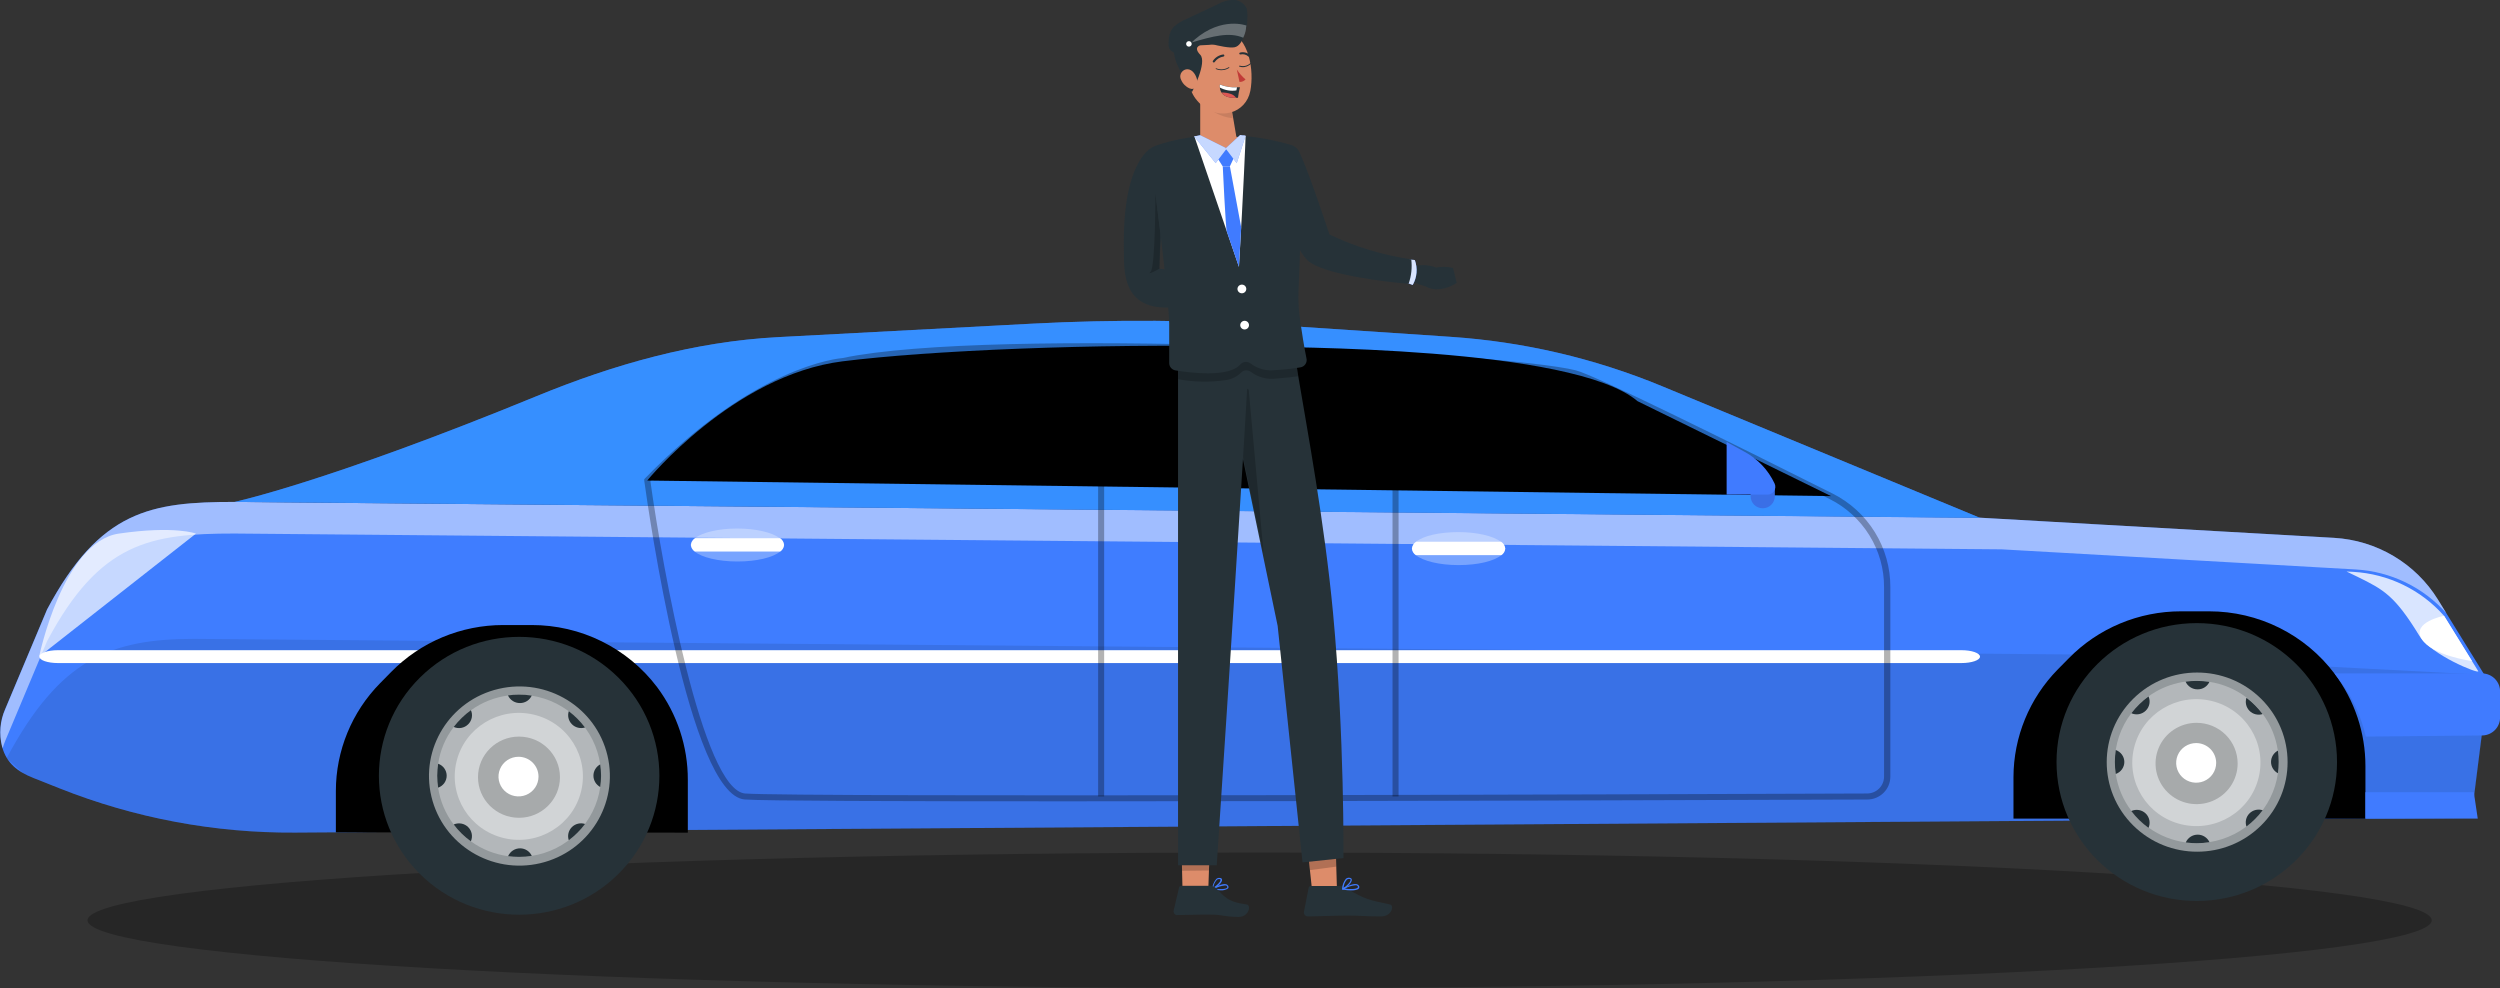 <svg width="210" height="83" viewBox="0 0 210 83" fill="none" xmlns="http://www.w3.org/2000/svg">
<rect x="0" y="0" width="210" height="83" fill="#333333" stroke="none"/>
<g id="Frame" clip-path="url(#clip0_594_33860)">
<g id="Shadow">
<path id="&#60;Path&#62;" opacity="0.25" d="M105.81 83C160.186 83 204.267 80.451 204.267 77.306C204.267 74.161 160.186 71.612 105.81 71.612C51.434 71.612 7.353 74.161 7.353 77.306C7.353 80.451 51.434 83 105.81 83Z" fill="black"/>
</g>
<g id="Limousine">
<path id="Vector" d="M207.588 68.705L24.781 69.937C18.016 69.981 11.307 68.722 5.027 66.23L2.823 65.355C1.457 64.811 0.554 64.122 0.168 62.704C-0.098 61.66 -0.007 60.558 0.427 59.57L3.951 51.19C8.399 42.866 12.654 42.161 19.692 42.161L166.314 43.484L196.051 45.179C197.819 45.28 199.536 45.803 201.055 46.705C202.575 47.606 203.851 48.859 204.775 50.355L209.035 57.246L207.588 68.705Z" fill="#407BFF"/>
<path id="Vector_2" opacity="0.1" d="M209.061 57.251L207.608 68.71L24.801 69.937C18.034 69.983 11.323 68.724 5.042 66.23L2.844 65.36C2.518 65.235 2.202 65.085 1.899 64.912C1.405 64.641 0.983 64.257 0.67 63.79C0.64 63.751 0.613 63.708 0.589 63.665C0.435 63.409 0.313 63.136 0.229 62.85C0.289 62.638 0.362 62.43 0.447 62.226L3.966 53.846C8.414 45.522 12.675 44.817 19.708 44.817L168.157 46.145L197.889 47.835C199.342 47.919 200.764 48.289 202.072 48.923C203.38 49.557 204.547 50.442 205.506 51.527L208.695 56.688L209.061 57.251Z" fill="#3690FF"/>
<path id="Vector_3" opacity="0.1" d="M209.061 57.251L207.608 68.71L24.801 69.937C18.034 69.983 11.323 68.724 5.042 66.23L2.844 65.36C2.518 65.235 2.202 65.085 1.899 64.912L0.67 63.79L0.569 63.7V63.665C5.007 55.37 9.267 53.665 16.311 53.665L176.379 54.993L208.654 56.683H208.7L209.061 57.251Z" fill="black"/>
<path id="Vector_4" opacity="0.5" d="M205.506 51.527C204.547 50.442 203.38 49.557 202.072 48.923C200.764 48.289 199.343 47.919 197.889 47.835L168.152 46.145L19.703 44.817C12.649 44.817 8.389 45.522 3.961 53.846L0.442 62.226C0.357 62.43 0.284 62.638 0.224 62.85C0.224 62.805 0.193 62.754 0.178 62.709C-0.086 61.664 0.006 60.562 0.442 59.575L3.961 51.19C8.409 42.866 12.67 42.161 19.703 42.161L166.324 43.489L196.061 45.179C197.829 45.281 199.545 45.805 201.064 46.706C202.584 47.608 203.86 48.86 204.785 50.355L205.506 51.527Z" fill="white"/>
<path id="Vector_5" d="M19.698 42.161C19.698 42.161 27.431 40.517 45.087 33.273C51.567 30.608 58.341 28.691 65.349 28.319L86.727 27.187C93.618 26.824 100.524 26.871 107.41 27.328L121.851 28.294C127.953 28.701 133.945 30.099 139.589 32.433L166.319 43.499L19.698 42.161Z" fill="#407BFF"/>
<path id="Vector_6" opacity="0.5" d="M19.698 42.161C19.698 42.161 27.431 40.517 45.087 33.273C51.567 30.608 58.341 28.691 65.349 28.319L86.727 27.187C93.618 26.824 100.524 26.871 107.41 27.328L121.851 28.294C127.953 28.701 133.945 30.099 139.589 32.433L166.319 43.499L19.698 42.161Z" fill="#2CA5FF"/>
<path id="Vector_7" d="M164.76 54.616H4.865C4.001 54.616 3.306 54.857 3.306 55.159C3.306 55.456 4.001 55.697 4.865 55.697H164.76C165.624 55.697 166.319 55.456 166.319 55.159C166.319 54.857 165.624 54.616 164.76 54.616Z" fill="white"/>
<path id="Vector_8" d="M28.213 69.917V66.441C28.215 63.059 29.549 59.811 31.93 57.387L32.86 56.442C34.082 55.195 35.545 54.204 37.161 53.528C38.778 52.851 40.514 52.503 42.269 52.503H44.651C46.697 52.499 48.717 52.968 50.548 53.874C52.379 54.78 53.971 56.096 55.198 57.719C56.882 59.975 57.786 62.71 57.777 65.516V69.942L28.213 69.917Z" fill="black"/>
<path id="Vector_9" d="M51.939 73.417C56.539 68.86 56.539 61.471 51.939 56.914C47.338 52.357 39.879 52.357 35.278 56.914C30.677 61.471 30.677 68.86 35.278 73.417C39.879 77.975 47.338 77.975 51.939 73.417Z" fill="#263238"/>
<path id="Vector_10" opacity="0.5" d="M45.377 72.511C49.461 71.556 51.989 67.503 51.026 63.459C50.062 59.414 45.971 56.909 41.887 57.864C37.804 58.818 35.275 62.871 36.239 66.916C37.202 70.96 41.294 73.466 45.377 72.511Z" fill="white"/>
<path id="Vector_11" opacity="0.3" d="M50.49 65.164C50.49 65.48 50.466 65.796 50.419 66.109C50.215 67.557 49.545 68.901 48.51 69.942C47.475 70.984 46.129 71.668 44.671 71.894C44.319 71.953 43.962 71.981 43.605 71.979C43.296 71.979 42.987 71.959 42.681 71.919C41.549 71.767 40.474 71.339 39.552 70.671C39.001 70.276 38.515 69.8 38.11 69.258C37.42 68.354 36.971 67.291 36.805 66.17C36.752 65.837 36.725 65.501 36.724 65.164C36.726 64.827 36.753 64.49 36.805 64.158C36.97 63.037 37.419 61.976 38.11 61.074C38.52 60.536 39.007 60.062 39.557 59.666C40.478 58.997 41.554 58.57 42.685 58.423C42.99 58.381 43.297 58.359 43.605 58.358C43.96 58.357 44.315 58.384 44.666 58.438C46.124 58.663 47.471 59.346 48.507 60.386C49.543 61.427 50.213 62.771 50.419 64.218C50.465 64.531 50.489 64.847 50.49 65.164Z" fill="white"/>
<path id="Vector_12" opacity="0.4" d="M48.82 66.439C49.503 63.573 47.711 60.702 44.818 60.025C41.924 59.349 39.025 61.124 38.342 63.99C37.659 66.856 39.451 69.727 42.345 70.404C45.238 71.08 48.137 69.305 48.82 66.439Z" fill="white"/>
<path id="Vector_13" opacity="0.2" d="M43.594 68.695C45.496 68.695 47.037 67.168 47.037 65.284C47.037 63.401 45.496 61.874 43.594 61.874C41.693 61.874 40.152 63.401 40.152 65.284C40.152 67.168 41.693 68.695 43.594 68.695Z" fill="black"/>
<path id="Vector_14" d="M45.235 65.239C45.234 65.568 45.134 65.89 44.949 66.163C44.764 66.436 44.501 66.648 44.194 66.774C43.886 66.899 43.549 66.931 43.223 66.866C42.897 66.802 42.598 66.643 42.364 66.409C42.129 66.177 41.969 65.88 41.905 65.557C41.84 65.234 41.874 64.9 42.002 64.596C42.129 64.292 42.344 64.032 42.621 63.849C42.897 63.667 43.222 63.569 43.554 63.569C43.775 63.569 43.994 63.612 44.198 63.696C44.403 63.78 44.588 63.903 44.744 64.058C44.9 64.214 45.024 64.398 45.108 64.6C45.192 64.803 45.235 65.02 45.235 65.239Z" fill="white"/>
<path id="Vector_15" d="M44.666 58.428C44.581 58.616 44.444 58.775 44.27 58.887C44.096 58.998 43.893 59.057 43.686 59.057C43.471 59.061 43.261 59.001 43.08 58.887C42.9 58.772 42.757 58.608 42.67 58.413C42.975 58.371 43.282 58.349 43.589 58.348C43.95 58.346 44.31 58.373 44.666 58.428Z" fill="#263238"/>
<path id="Vector_16" d="M44.671 71.894C44.319 71.953 43.962 71.981 43.605 71.979C43.295 71.979 42.987 71.959 42.68 71.919C42.765 71.722 42.906 71.554 43.087 71.437C43.268 71.319 43.48 71.258 43.696 71.26C43.903 71.262 44.104 71.323 44.277 71.436C44.45 71.548 44.587 71.707 44.671 71.894Z" fill="#263238"/>
<path id="Vector_17" d="M39.324 60.843C39.169 60.998 38.969 61.102 38.752 61.142C38.535 61.181 38.311 61.154 38.11 61.064C38.52 60.526 39.007 60.052 39.557 59.656C39.645 59.854 39.67 60.073 39.628 60.285C39.586 60.498 39.48 60.692 39.324 60.843Z" fill="#263238"/>
<path id="Vector_18" d="M49.145 69.213C48.758 69.731 48.298 70.192 47.779 70.581C47.714 70.392 47.704 70.189 47.749 69.994C47.795 69.799 47.894 69.621 48.036 69.479C48.177 69.337 48.356 69.237 48.552 69.19C48.748 69.143 48.953 69.151 49.145 69.213Z" fill="#263238"/>
<path id="Vector_19" d="M37.521 65.159C37.521 65.379 37.452 65.594 37.324 65.774C37.196 65.954 37.014 66.09 36.805 66.165C36.752 65.832 36.725 65.496 36.724 65.159C36.726 64.822 36.753 64.486 36.805 64.153C37.014 64.227 37.196 64.364 37.324 64.544C37.452 64.724 37.521 64.938 37.521 65.159Z" fill="#263238"/>
<path id="Vector_20" d="M50.49 65.164C50.49 65.48 50.466 65.796 50.419 66.109C50.246 66.016 50.102 65.879 50.002 65.712C49.901 65.544 49.848 65.353 49.848 65.159C49.848 64.964 49.901 64.773 50.002 64.605C50.102 64.438 50.246 64.301 50.419 64.208C50.466 64.524 50.49 64.844 50.49 65.164Z" fill="#263238"/>
<path id="Vector_21" d="M39.552 70.671C39.001 70.276 38.515 69.8 38.11 69.258C38.31 69.169 38.533 69.141 38.75 69.18C38.966 69.218 39.165 69.321 39.322 69.474C39.478 69.627 39.583 69.823 39.625 70.037C39.666 70.251 39.641 70.472 39.552 70.671Z" fill="#263238"/>
<path id="Vector_22" d="M49.14 61.109C48.949 61.168 48.745 61.173 48.551 61.125C48.357 61.077 48.18 60.977 48.039 60.835C47.899 60.694 47.8 60.517 47.754 60.325C47.708 60.132 47.717 59.93 47.779 59.741C48.295 60.131 48.754 60.592 49.14 61.109Z" fill="#263238"/>
<path id="Vector_23" d="M169.132 68.76V65.289C169.137 61.908 170.47 58.66 172.85 56.235L173.784 55.29C175.006 54.043 176.469 53.052 178.085 52.376C179.702 51.699 181.439 51.351 183.193 51.351H185.57C187.615 51.351 189.631 51.824 191.458 52.732C193.286 53.641 194.874 54.959 196.097 56.583C197.786 58.828 198.698 61.554 198.696 64.354V68.775L169.132 68.76Z" fill="black"/>
<path id="Vector_24" d="M184.529 75.681C191.035 75.681 196.31 70.457 196.31 64.012C196.31 57.567 191.035 52.342 184.529 52.342C178.022 52.342 172.748 57.567 172.748 64.012C172.748 70.457 178.022 75.681 184.529 75.681Z" fill="#263238"/>
<path id="Vector_25" opacity="0.5" d="M189.933 69.339C192.899 66.401 192.899 61.636 189.933 58.698C186.966 55.759 182.156 55.759 179.189 58.697C176.223 61.636 176.223 66.401 179.189 69.339C182.156 72.278 186.966 72.278 189.933 69.339Z" fill="white"/>
<path id="Vector_26" opacity="0.3" d="M191.41 64.007C191.411 64.323 191.389 64.639 191.344 64.952C191.139 66.4 190.469 67.744 189.434 68.785C188.399 69.827 187.053 70.511 185.595 70.737C185.243 70.796 184.886 70.824 184.529 70.822C184.22 70.823 183.911 70.802 183.605 70.762C182.473 70.612 181.398 70.183 180.477 69.515C179.924 69.12 179.436 68.643 179.029 68.101C178.339 67.197 177.89 66.135 177.724 65.013C177.673 64.68 177.648 64.344 177.648 64.007C177.647 62.527 178.134 61.087 179.034 59.907C179.579 59.185 180.264 58.578 181.049 58.122C181.833 57.666 182.703 57.37 183.605 57.252C183.909 57.211 184.216 57.191 184.524 57.191C184.879 57.19 185.234 57.217 185.585 57.272C186.717 57.447 187.786 57.898 188.698 58.584C189.212 58.976 189.668 59.436 190.054 59.953C190.736 60.863 191.177 61.928 191.338 63.051C191.385 63.367 191.409 63.687 191.41 64.007Z" fill="white"/>
<path id="Vector_27" opacity="0.4" d="M189.734 65.285C190.417 62.419 188.625 59.547 185.732 58.871C182.838 58.195 179.939 59.97 179.256 62.836C178.574 65.701 180.365 68.573 183.259 69.249C186.152 69.926 189.051 68.151 189.734 65.285Z" fill="white"/>
<path id="Vector_28" opacity="0.2" d="M187.962 64.132C187.962 64.808 187.759 65.469 187.38 66.031C187.001 66.592 186.462 67.03 185.832 67.288C185.202 67.547 184.508 67.614 183.839 67.482C183.17 67.35 182.556 67.024 182.074 66.546C181.592 66.068 181.264 65.459 181.131 64.796C180.999 64.133 181.068 63.446 181.33 62.822C181.591 62.198 182.034 61.665 182.602 61.29C183.169 60.916 183.837 60.716 184.519 60.717C185.432 60.718 186.308 61.079 186.953 61.719C187.599 62.36 187.962 63.227 187.962 64.132Z" fill="black"/>
<path id="Vector_29" d="M186.159 64.082C186.159 64.412 186.06 64.733 185.876 65.007C185.691 65.281 185.428 65.494 185.121 65.62C184.814 65.746 184.476 65.779 184.15 65.715C183.824 65.651 183.525 65.492 183.29 65.26C183.054 65.027 182.894 64.73 182.83 64.407C182.765 64.084 182.798 63.749 182.925 63.445C183.052 63.141 183.268 62.881 183.544 62.698C183.821 62.515 184.146 62.417 184.478 62.417C184.923 62.419 185.35 62.594 185.665 62.906C185.98 63.218 186.158 63.641 186.159 64.082Z" fill="white"/>
<path id="Vector_30" d="M185.59 57.277C185.505 57.465 185.367 57.624 185.192 57.736C185.017 57.848 184.813 57.907 184.605 57.905C184.39 57.909 184.179 57.849 183.998 57.734C183.817 57.618 183.675 57.452 183.589 57.257C183.894 57.216 184.201 57.196 184.509 57.196C184.871 57.194 185.232 57.221 185.59 57.277Z" fill="#263238"/>
<path id="Vector_31" d="M185.595 70.742C185.243 70.801 184.886 70.829 184.529 70.827C184.22 70.828 183.911 70.808 183.605 70.767C183.687 70.574 183.824 70.41 183.999 70.293C184.175 70.176 184.38 70.113 184.592 70.11C184.803 70.107 185.01 70.166 185.188 70.278C185.367 70.39 185.508 70.551 185.595 70.742Z" fill="#263238"/>
<path id="Vector_32" d="M180.248 59.691C180.092 59.845 179.893 59.949 179.676 59.989C179.459 60.028 179.236 60.002 179.034 59.912C179.443 59.374 179.929 58.898 180.477 58.499C180.564 58.697 180.589 58.917 180.548 59.13C180.507 59.343 180.403 59.538 180.248 59.691Z" fill="#263238"/>
<path id="Vector_33" d="M190.064 68.061C189.678 68.578 189.22 69.039 188.703 69.429C188.637 69.24 188.626 69.037 188.67 68.842C188.714 68.647 188.813 68.469 188.955 68.326C189.096 68.184 189.275 68.084 189.471 68.037C189.667 67.99 189.872 67.998 190.064 68.061Z" fill="#263238"/>
<path id="Vector_34" d="M178.445 64.007C178.444 64.227 178.374 64.442 178.245 64.622C178.116 64.802 177.934 64.939 177.724 65.013C177.673 64.68 177.648 64.344 177.648 64.007C177.648 63.67 177.674 63.334 177.724 63.001C177.934 63.075 178.116 63.211 178.245 63.391C178.374 63.571 178.444 63.786 178.445 64.007Z" fill="#263238"/>
<path id="Vector_35" d="M191.41 64.007C191.411 64.323 191.389 64.639 191.344 64.952C191.169 64.861 191.024 64.724 190.922 64.556C190.82 64.389 190.767 64.197 190.767 64.002C190.767 63.806 190.82 63.614 190.922 63.447C191.024 63.28 191.169 63.143 191.344 63.051C191.389 63.368 191.411 63.687 191.41 64.007Z" fill="#263238"/>
<path id="Vector_36" d="M180.477 69.54C179.924 69.145 179.436 68.668 179.029 68.126C179.23 68.034 179.455 68.006 179.673 68.045C179.891 68.083 180.092 68.187 180.248 68.343C180.403 68.497 180.507 68.693 180.548 68.906C180.588 69.12 180.564 69.34 180.477 69.54Z" fill="#263238"/>
<path id="Vector_37" d="M190.059 59.983C189.868 60.042 189.664 60.048 189.47 60C189.275 59.952 189.098 59.851 188.958 59.71C188.818 59.568 188.72 59.391 188.675 59.198C188.63 59.005 188.64 58.803 188.703 58.615C189.217 59.006 189.673 59.467 190.059 59.983Z" fill="#263238"/>
<path id="Vector_38" d="M196.096 56.567H208.522C208.724 56.572 208.923 56.617 209.107 56.699C209.291 56.781 209.457 56.899 209.595 57.045C209.733 57.191 209.84 57.362 209.911 57.55C209.981 57.737 210.013 57.937 210.005 58.137V60.209C210.013 60.408 209.982 60.606 209.912 60.792C209.843 60.979 209.737 61.15 209.601 61.296C209.464 61.442 209.3 61.559 209.118 61.642C208.935 61.725 208.738 61.771 208.538 61.779L198.727 61.874C198.347 60.193 197.619 58.609 196.589 57.221L196.096 56.567Z" fill="#407BFF"/>
<path id="Vector_39" d="M198.696 66.547H207.801L208.131 68.765H198.696V66.547Z" fill="#407BFF"/>
<path id="Vector_40" d="M54.365 40.366C54.365 40.366 61.606 31.503 70.777 30.351C78.028 29.441 91.972 28.842 104.479 29.104C107.983 29.174 132.175 29.104 137.557 33.701L153.807 41.673L54.365 40.366Z" fill="black"/>
<g id="Group" opacity="0.3">
<path id="Vector_41" d="M89.505 67.311C75.251 67.311 64.079 67.276 62.551 67.156C57.914 66.788 54.487 43.077 54.116 40.376V40.255L54.202 40.164C63.343 30.733 70.452 30.105 70.777 30.074C83.309 27.439 126.34 29.571 132.378 31.111C133.942 31.503 144.961 36.955 153.934 41.457C155.401 42.192 156.632 43.316 157.489 44.705C158.346 46.094 158.796 47.691 158.789 49.319V65.244C158.787 65.751 158.584 66.237 158.222 66.596C157.861 66.955 157.371 67.158 156.859 67.16C147.358 67.196 113.914 67.311 89.505 67.311ZM54.634 40.426C55.65 47.745 59.032 66.376 62.591 66.653C66.715 66.974 141.808 66.713 156.839 66.653C157.216 66.651 157.578 66.502 157.844 66.237C158.111 65.972 158.26 65.613 158.26 65.239V49.319C158.267 47.787 157.844 46.283 157.036 44.977C156.229 43.67 155.071 42.611 153.69 41.92C140.995 35.557 133.378 31.895 132.21 31.599C126.193 30.09 83.32 27.937 70.802 30.593C70.726 30.582 63.597 31.231 54.634 40.426Z" fill="black"/>
</g>
<g id="Group_2" opacity="0.3">
<path id="Vector_42" d="M92.749 29.773H92.242V66.904H92.749V29.773Z" fill="black"/>
<path id="Vector_43" d="M117.479 29.773H116.971V66.904H117.479V29.773Z" fill="black"/>
</g>
<path id="Vector_44" opacity="0.3" d="M126.442 46.08C126.433 46.191 126.399 46.298 126.342 46.394C126.284 46.49 126.206 46.572 126.112 46.633C125.508 47.136 124.131 47.468 122.522 47.468C120.912 47.468 119.536 47.126 118.932 46.633C118.837 46.572 118.759 46.49 118.702 46.394C118.644 46.298 118.61 46.191 118.601 46.08C118.612 45.964 118.649 45.852 118.71 45.753C118.771 45.654 118.853 45.569 118.952 45.506C119.571 45.003 120.937 44.697 122.506 44.697C124.076 44.697 125.457 45.029 126.061 45.506C126.166 45.565 126.255 45.648 126.322 45.747C126.388 45.847 126.429 45.961 126.442 46.08Z" fill="white"/>
<path id="Vector_45" d="M126.442 46.08C126.433 46.191 126.399 46.298 126.342 46.394C126.284 46.49 126.206 46.572 126.112 46.633H118.932C118.837 46.572 118.759 46.49 118.702 46.394C118.644 46.298 118.61 46.191 118.601 46.08C118.612 45.964 118.649 45.852 118.71 45.753C118.771 45.654 118.853 45.569 118.952 45.506H126.091C126.191 45.569 126.274 45.653 126.335 45.752C126.396 45.852 126.432 45.964 126.442 46.08Z" fill="white"/>
<path id="Vector_46" opacity="0.3" d="M65.862 45.778C65.853 45.889 65.819 45.997 65.761 46.093C65.704 46.188 65.625 46.27 65.531 46.331C64.927 46.834 63.546 47.166 61.941 47.166C60.337 47.166 58.955 46.824 58.351 46.331C58.257 46.27 58.177 46.189 58.119 46.093C58.061 45.997 58.026 45.889 58.016 45.778C58.026 45.662 58.064 45.549 58.126 45.45C58.187 45.35 58.272 45.266 58.371 45.205C58.991 44.727 60.357 44.395 61.926 44.395C63.495 44.395 64.876 44.727 65.481 45.205C65.585 45.264 65.674 45.346 65.741 45.446C65.807 45.546 65.848 45.659 65.862 45.778Z" fill="white"/>
<path id="Vector_47" d="M65.862 45.778C65.853 45.889 65.819 45.997 65.761 46.093C65.704 46.188 65.626 46.27 65.531 46.331H58.371C58.277 46.27 58.197 46.189 58.139 46.093C58.081 45.997 58.046 45.889 58.036 45.778C58.047 45.662 58.084 45.549 58.146 45.45C58.208 45.35 58.292 45.266 58.392 45.205H65.526C65.623 45.269 65.703 45.353 65.761 45.453C65.819 45.552 65.853 45.663 65.862 45.778Z" fill="white"/>
<path id="Vector_48" d="M147.053 41.246V41.689C147.053 41.955 147.16 42.211 147.351 42.4C147.541 42.589 147.8 42.695 148.069 42.695C148.338 42.695 148.597 42.589 148.787 42.4C148.978 42.211 149.085 41.955 149.085 41.689V40.813L147.053 41.246Z" fill="#407BFF"/>
<path id="Vector_49" opacity="0.1" d="M147.053 41.246V41.689C147.053 41.955 147.16 42.211 147.351 42.4C147.541 42.589 147.8 42.695 148.069 42.695C148.338 42.695 148.597 42.589 148.787 42.4C148.978 42.211 149.085 41.955 149.085 41.689V40.813L147.053 41.246Z" fill="black"/>
<path id="Vector_50" d="M148.455 41.548H145.037V37.126L146.525 37.941C147.64 38.538 148.53 39.474 149.064 40.612C149.113 40.713 149.134 40.824 149.127 40.936C149.12 41.047 149.084 41.155 149.023 41.248C148.962 41.342 148.878 41.419 148.778 41.471C148.679 41.524 148.568 41.55 148.455 41.548Z" fill="#407BFF"/>
<path id="Vector_51" opacity="0.7" d="M16.463 44.822L16.346 44.913L3.402 55.068L3.286 55.159C3.286 55.159 5.276 45.506 9.983 44.822C14.691 44.138 16.463 44.822 16.463 44.822Z" fill="white"/>
<path id="Vector_52" opacity="0.8" d="M203.216 53.388C201.185 50.074 200.271 49.545 198.036 48.454L197.107 48.006L197.681 48.036C199.134 48.121 200.556 48.49 201.864 49.124C203.172 49.758 204.339 50.643 205.298 51.728L208.177 56.386C208.233 56.633 204.196 55.013 203.216 53.388Z" fill="white"/>
<path id="Vector_53" d="M205.298 51.728C205.298 51.728 202.561 52.257 203.414 53.665C204.267 55.074 207.649 55.531 207.649 55.531L205.298 51.728Z" fill="white"/>
</g>
<g id="Character">
<path id="Vector_54" d="M109.811 71.024L110.233 74.942H112.31L112.178 70.445L109.811 71.024Z" fill="#DD8C6A"/>
<path id="Vector_55" opacity="0.2" d="M112.203 71.23L109.867 71.511L110.035 73.091L112.249 72.794L112.203 71.23Z" fill="black"/>
<path id="Vector_56" d="M112.579 74.424H110.116C110.072 74.423 110.029 74.438 109.994 74.465C109.96 74.493 109.937 74.532 109.928 74.575L109.532 76.582C109.523 76.63 109.525 76.68 109.538 76.728C109.551 76.776 109.574 76.82 109.606 76.858C109.638 76.896 109.678 76.927 109.723 76.948C109.768 76.968 109.817 76.979 109.867 76.979C110.756 76.979 112.036 76.909 113.153 76.909C114.458 76.909 114.463 76.979 115.996 76.979C116.921 76.979 117.144 76.054 116.753 75.973C114.976 75.596 114.661 75.551 113.102 74.62C112.948 74.51 112.768 74.442 112.579 74.424Z" fill="#263238"/>
<path id="Vector_57" d="M113.493 74.796C113.782 74.796 114.057 74.756 114.148 74.625C114.172 74.592 114.184 74.552 114.184 74.512C114.184 74.471 114.172 74.432 114.148 74.399C114.129 74.367 114.103 74.339 114.072 74.317C114.042 74.296 114.007 74.281 113.97 74.273C113.594 74.172 112.823 74.615 112.787 74.635C112.783 74.644 112.781 74.653 112.781 74.663C112.781 74.672 112.783 74.682 112.787 74.69C112.79 74.701 112.796 74.71 112.804 74.717C112.812 74.724 112.822 74.729 112.833 74.731C113.051 74.771 113.271 74.793 113.493 74.796ZM113.833 74.364H113.94C113.983 74.377 114.02 74.403 114.046 74.439C114.087 74.504 114.072 74.534 114.046 74.555C113.945 74.701 113.376 74.706 112.955 74.645C113.225 74.494 113.524 74.398 113.833 74.364Z" fill="#407BFF"/>
<path id="Vector_58" d="M112.807 74.736C113.077 74.615 113.6 74.132 113.549 73.876C113.549 73.82 113.493 73.745 113.346 73.73C113.293 73.724 113.24 73.729 113.189 73.745C113.138 73.76 113.091 73.786 113.051 73.82C112.855 74.066 112.743 74.367 112.731 74.68C112.728 74.688 112.726 74.697 112.726 74.706C112.726 74.714 112.728 74.723 112.731 74.731L112.807 74.736ZM113.315 73.83H113.346C113.442 73.83 113.452 73.876 113.452 73.891C113.483 74.042 113.132 74.419 112.858 74.585C112.876 74.333 112.972 74.092 113.132 73.896C113.186 73.851 113.255 73.827 113.325 73.83H113.315Z" fill="#407BFF"/>
<path id="Vector_59" d="M112.848 72.08L109.415 72.442L107.323 52.579L104.408 38.565L103.027 31.92L102.418 29.008L104.012 27.967L104.891 27.393L107.354 26.996L108.684 29.124C108.755 29.722 108.882 30.562 109.055 31.604C109.786 35.99 111.259 43.857 111.975 51.482C112.95 61.914 112.848 72.08 112.848 72.08Z" fill="#263238"/>
<path id="Vector_60" opacity="0.2" d="M106.145 46.517L102.946 31.548L104.891 32.735L106.145 46.517Z" fill="black"/>
<path id="Vector_61" d="M99.239 70.767L99.33 74.706L101.499 74.66L101.646 70.39L99.239 70.767Z" fill="#DD8C6A"/>
<path id="Vector_62" d="M101.844 74.716C101.834 74.713 101.825 74.708 101.818 74.701C101.811 74.694 101.806 74.685 101.803 74.675C101.801 74.665 101.802 74.653 101.807 74.644C101.811 74.633 101.819 74.625 101.829 74.62C101.864 74.62 102.631 74.177 102.997 74.278C103.065 74.297 103.124 74.343 103.159 74.404C103.182 74.436 103.195 74.475 103.195 74.514C103.195 74.554 103.182 74.593 103.159 74.625C102.969 74.755 102.738 74.812 102.509 74.786C102.286 74.782 102.063 74.759 101.844 74.716ZM102.017 74.65C102.423 74.706 102.976 74.706 103.078 74.565C103.078 74.565 103.109 74.514 103.078 74.454C103.068 74.434 103.054 74.418 103.036 74.404C103.019 74.391 102.998 74.382 102.977 74.379C102.945 74.374 102.912 74.374 102.88 74.379C102.578 74.415 102.285 74.507 102.017 74.65Z" fill="#407BFF"/>
<path id="Vector_63" d="M101.819 74.716C101.815 74.708 101.813 74.699 101.813 74.69C101.813 74.682 101.815 74.673 101.819 74.665C101.847 74.358 101.969 74.067 102.169 73.83C102.209 73.797 102.255 73.773 102.305 73.758C102.355 73.743 102.407 73.739 102.458 73.745C102.601 73.745 102.646 73.83 102.651 73.891C102.697 74.137 102.144 74.6 101.9 74.716H101.844H101.819ZM102.398 73.84C102.332 73.839 102.269 73.862 102.22 73.906C102.052 74.091 101.945 74.323 101.915 74.57C102.189 74.409 102.54 74.067 102.525 73.901C102.525 73.901 102.524 73.845 102.423 73.84H102.398Z" fill="#407BFF"/>
<path id="Vector_64" d="M101.626 74.409H99.229C99.186 74.409 99.144 74.423 99.109 74.45C99.075 74.476 99.051 74.513 99.041 74.555L98.589 76.481C98.579 76.522 98.578 76.564 98.584 76.605C98.591 76.646 98.606 76.686 98.628 76.721C98.65 76.757 98.679 76.788 98.714 76.812C98.748 76.837 98.787 76.854 98.828 76.863H98.894C99.757 76.863 100.524 76.818 101.6 76.828C102.865 76.828 102.545 76.989 104.033 77.024C104.931 77.024 105.109 76.018 104.728 75.978C102.987 75.747 102.809 75.224 102.144 74.6C102 74.476 101.816 74.408 101.626 74.409Z" fill="#263238"/>
<path id="Vector_65" opacity="0.2" d="M101.595 71.818L99.264 71.984L99.295 73.146L101.555 73.121L101.595 71.818Z" fill="black"/>
<path id="Vector_66" d="M104.891 30.18C104.891 30.452 104.866 30.768 104.845 31.131C104.754 32.821 104.601 35.441 104.408 38.565C103.621 51.381 102.205 72.683 102.205 72.683H98.955V31.855V29.058L101.555 27.851H103.946L103.992 27.967L104.891 30.18Z" fill="#263238"/>
<path id="Vector_67" d="M102.575 23.49C103.339 23.296 104.09 23.057 104.825 22.776C105.149 22.603 105.453 22.397 105.734 22.162L106.521 22.514C106.521 22.514 107.74 23.611 106.998 24.31C106.257 25.009 102.773 24.687 102.773 24.687L102.575 23.49Z" fill="#263238"/>
<path id="Vector_68" d="M101.443 23.324C101.933 23.163 102.453 23.11 102.966 23.168C102.883 23.755 102.997 24.352 103.291 24.868L101.768 25.029L101.443 23.324Z" fill="#407BFF"/>
<path id="Vector_69" opacity="0.8" d="M101.443 23.324C101.933 23.163 102.453 23.11 102.966 23.168C102.883 23.755 102.997 24.352 103.291 24.868L101.768 25.029L101.443 23.324Z" fill="white"/>
<path id="Vector_70" d="M96.878 12.339C96.878 12.339 94.252 13.234 94.405 21.01C94.435 22.59 94.156 26.176 98.559 25.809L102.931 25.115C102.586 24.481 102.451 23.756 102.545 23.042C102.545 23.042 99.143 22.816 97.391 22.57C97.391 22.57 97.518 17.107 98.269 16.443C98.269 16.443 98.193 13.707 96.878 12.339Z" fill="#263238"/>
<path id="Vector_71" opacity="0.2" d="M97.472 19.592L97.055 16.232C97.055 16.232 97.055 22.439 96.649 22.826C96.243 23.213 97.391 22.57 97.391 22.57L97.472 19.592Z" fill="black"/>
<path id="Vector_72" opacity="0.2" d="M109.055 31.604C108.643 31.669 108.039 31.734 107.201 31.8C106.453 31.897 105.697 31.701 105.094 31.251C105.02 31.195 104.935 31.154 104.845 31.131C104.736 31.1 104.619 31.101 104.51 31.134C104.401 31.167 104.304 31.231 104.231 31.317C103.903 31.637 103.482 31.848 103.027 31.92C101.679 32.124 100.306 32.102 98.965 31.855V29.058L101.565 27.851H103.946L103.992 27.967L104.871 27.393L107.333 26.996L108.664 29.124C108.755 29.722 108.882 30.562 109.055 31.604Z" fill="black"/>
<path id="Vector_73" d="M109.243 27.137C109.106 26.292 109.048 25.437 109.07 24.582C109.446 16.438 109.101 14.165 108.974 12.741C108.961 12.616 108.91 12.497 108.829 12.4C108.747 12.304 108.639 12.233 108.517 12.198C102.773 10.498 98.457 11.76 97.066 12.243C96.93 12.289 96.815 12.379 96.738 12.499C96.662 12.619 96.628 12.761 96.644 12.902C96.898 15.301 98.031 23.239 98.213 27.142C98.213 27.715 98.213 29.722 98.213 30.482C98.209 30.629 98.258 30.773 98.351 30.888C98.444 31.003 98.575 31.082 98.721 31.11C100.006 31.322 103.215 31.729 104.195 30.608C104.303 30.488 104.453 30.415 104.614 30.403C104.774 30.39 104.934 30.44 105.058 30.542C105.659 30.991 106.415 31.186 107.161 31.085C107.855 31.048 108.547 30.973 109.233 30.859C109.319 30.845 109.402 30.813 109.476 30.766C109.549 30.718 109.612 30.656 109.66 30.583C109.707 30.51 109.739 30.428 109.753 30.342C109.767 30.256 109.763 30.169 109.74 30.084C109.588 29.38 109.309 27.645 109.243 27.137Z" fill="#263238"/>
<path id="Vector_74" d="M104.688 24.27C104.688 24.366 104.649 24.459 104.581 24.528C104.512 24.596 104.419 24.636 104.322 24.637C104.273 24.638 104.224 24.629 104.179 24.61C104.133 24.592 104.092 24.565 104.057 24.531C104.022 24.497 103.994 24.456 103.975 24.411C103.956 24.366 103.946 24.318 103.946 24.27C103.948 24.173 103.987 24.081 104.057 24.013C104.126 23.946 104.22 23.908 104.317 23.908C104.365 23.907 104.414 23.916 104.458 23.934C104.503 23.952 104.544 23.978 104.579 24.012C104.613 24.046 104.641 24.086 104.659 24.13C104.678 24.174 104.688 24.222 104.688 24.27Z" fill="white"/>
<path id="Vector_75" d="M104.916 27.313C104.915 27.409 104.875 27.502 104.806 27.569C104.737 27.637 104.643 27.675 104.546 27.675C104.449 27.675 104.356 27.637 104.287 27.569C104.218 27.501 104.18 27.409 104.18 27.313C104.18 27.216 104.218 27.124 104.287 27.055C104.355 26.986 104.448 26.947 104.546 26.946C104.644 26.946 104.738 26.984 104.808 27.053C104.877 27.122 104.916 27.215 104.916 27.313Z" fill="white"/>
<path id="Vector_76" d="M103.855 11.489L103.281 8.113L100.818 7.354V11.519L101.971 12.525L103.271 12.469L104.15 11.519L103.855 11.489Z" fill="#DD8C6A"/>
<path id="Vector_77" d="M104.632 11.413C104.632 11.584 104.449 16.061 104.073 22.419L100.326 11.458L100.508 11.418L102.626 12.464H103.271L104.469 11.378L104.632 11.413Z" fill="white"/>
<path id="Vector_78" d="M102.255 13.264L102.712 13.978H103.307L103.687 13.164L102.951 12.469L102.255 13.264Z" fill="#407BFF"/>
<path id="Vector_79" d="M103.053 19.456C102.961 19.32 102.712 13.978 102.712 13.978H103.312L104.261 19.104L104.068 22.419L103.053 19.456Z" fill="#407BFF"/>
<path id="Vector_80" d="M100.813 11.353L103.053 12.469L102.113 13.702L100.316 11.463L100.813 11.353Z" fill="#407BFF"/>
<path id="Vector_81" opacity="0.7" d="M100.813 11.353L103.053 12.469L102.113 13.702L100.316 11.463L100.813 11.353Z" fill="white"/>
<path id="Vector_82" d="M104.627 11.408V11.413L103.885 13.707L103.002 12.54L102.946 12.469L102.981 12.434L104.175 11.338L104.464 11.383L104.479 11.388L104.627 11.408Z" fill="#407BFF"/>
<path id="Vector_83" opacity="0.7" d="M104.627 11.408V11.413L103.885 13.707L103.002 12.54L102.946 12.469L102.981 12.434L104.175 11.338L104.464 11.383L104.479 11.388L104.627 11.408Z" fill="white"/>
<path id="Vector_84" opacity="0.1" d="M100.818 8.335C101.132 8.778 101.538 9.15 102.008 9.425C102.478 9.701 103.002 9.875 103.545 9.934L103.281 8.113L100.818 7.354V8.335Z" fill="black"/>
<path id="Vector_85" d="M118.444 22.474C119.146 22.201 119.926 22.201 120.627 22.474C121.1 22.384 121.587 22.396 122.054 22.509L122.364 23.762C122.364 23.762 120.963 24.738 119.774 24.069L118.251 23.566L118.444 22.474Z" fill="#263238"/>
<path id="Vector_86" d="M117.83 21.755L118.845 21.845C118.969 22.186 119.018 22.55 118.987 22.911C118.957 23.272 118.847 23.622 118.667 23.938L117.571 23.525L117.83 21.755Z" fill="#407BFF"/>
<path id="Vector_87" opacity="0.8" d="M117.83 21.755L118.845 21.845C118.969 22.186 119.018 22.55 118.987 22.911C118.957 23.272 118.847 23.622 118.667 23.938L117.571 23.525L117.83 21.755Z" fill="white"/>
<path id="Vector_88" d="M118.546 21.785C116.162 21.438 113.845 20.734 111.675 19.698C111.675 19.698 109.685 13.662 109.05 12.605C109.003 12.528 108.938 12.463 108.86 12.417C108.782 12.37 108.693 12.344 108.602 12.339C108.512 12.335 108.421 12.353 108.339 12.391C108.256 12.43 108.185 12.488 108.131 12.56L106.881 14.22C106.832 14.285 106.798 14.361 106.782 14.441C106.767 14.521 106.769 14.604 106.79 14.683C107.044 15.689 108.506 20.517 109.791 21.83C110.974 23.037 116.393 23.686 118.322 23.842C118.554 23.182 118.63 22.479 118.546 21.785Z" fill="#263238"/>
<path id="Vector_89" d="M99.656 5.236C99.853 7.097 99.904 7.887 100.9 8.803C102.423 10.176 104.662 9.522 105.028 7.636C105.353 5.94 104.962 3.174 103.083 2.525C102.439 2.297 101.731 2.332 101.113 2.622C100.495 2.911 100.018 3.432 99.787 4.069C99.651 4.442 99.606 4.842 99.656 5.236Z" fill="#DD8C6A"/>
<path id="Vector_90" d="M103.891 5.835C104.094 6.148 104.342 6.431 104.627 6.675C104.562 6.743 104.483 6.798 104.396 6.834C104.308 6.87 104.214 6.888 104.119 6.886L103.891 5.835Z" fill="#C13B37"/>
<path id="Vector_91" d="M101.946 5.246C101.965 5.252 101.985 5.25 102.002 5.242C102.02 5.233 102.034 5.219 102.042 5.201C102.125 5.081 102.233 4.979 102.358 4.902C102.483 4.824 102.623 4.774 102.768 4.753C102.792 4.75 102.813 4.737 102.827 4.718C102.841 4.699 102.847 4.676 102.844 4.653C102.843 4.641 102.84 4.63 102.834 4.619C102.828 4.609 102.82 4.6 102.81 4.593C102.801 4.586 102.79 4.581 102.778 4.578C102.767 4.575 102.755 4.575 102.743 4.577C102.568 4.601 102.4 4.662 102.252 4.756C102.103 4.849 101.976 4.974 101.88 5.121C101.869 5.142 101.867 5.167 101.875 5.189C101.883 5.212 101.899 5.23 101.92 5.241L101.946 5.246Z" fill="#263238"/>
<path id="Vector_92" d="M104.901 4.763C104.92 4.766 104.94 4.763 104.958 4.754C104.975 4.745 104.989 4.731 104.997 4.713C105.006 4.696 105.009 4.676 105.005 4.657C105.001 4.638 104.992 4.621 104.977 4.607C104.868 4.511 104.737 4.444 104.595 4.41C104.454 4.377 104.306 4.379 104.165 4.416C104.154 4.419 104.144 4.423 104.135 4.43C104.126 4.436 104.118 4.444 104.112 4.454C104.107 4.463 104.103 4.473 104.101 4.484C104.1 4.495 104.101 4.506 104.104 4.517C104.107 4.528 104.113 4.538 104.12 4.547C104.128 4.556 104.137 4.563 104.148 4.568C104.158 4.573 104.17 4.576 104.181 4.577C104.193 4.578 104.205 4.576 104.216 4.572C104.326 4.548 104.44 4.549 104.55 4.577C104.66 4.605 104.761 4.659 104.845 4.733C104.86 4.75 104.879 4.76 104.901 4.763Z" fill="#263238"/>
<path id="Vector_93" d="M104.155 7.329C104.08 7.62 104.026 7.916 103.992 8.214H103.835C103.109 8.244 102.763 8.023 102.601 7.766C102.522 7.64 102.477 7.497 102.469 7.349C102.456 7.265 102.456 7.181 102.469 7.097C102.923 7.277 103.412 7.356 103.901 7.329H104.155Z" fill="#263238"/>
<path id="Vector_94" d="M103.911 7.334L103.855 7.595C103.379 7.67 102.891 7.585 102.469 7.354C102.456 7.271 102.456 7.186 102.469 7.102C102.926 7.283 103.419 7.362 103.911 7.334Z" fill="white"/>
<path id="Vector_95" d="M103.835 8.219C103.109 8.249 102.763 8.028 102.601 7.771C102.875 7.765 103.149 7.808 103.408 7.897C103.581 7.957 103.73 8.07 103.835 8.219Z" fill="#DE5753"/>
<path id="Vector_96" d="M104.916 5.488C104.97 5.455 105.021 5.418 105.069 5.377C105.076 5.369 105.08 5.358 105.08 5.347C105.08 5.336 105.076 5.325 105.069 5.317C105.065 5.313 105.061 5.311 105.057 5.309C105.053 5.307 105.048 5.306 105.043 5.306C105.039 5.306 105.034 5.307 105.029 5.309C105.025 5.311 105.021 5.313 105.018 5.317C104.902 5.423 104.759 5.496 104.605 5.531C104.451 5.565 104.29 5.559 104.139 5.513C104.13 5.511 104.12 5.513 104.112 5.517C104.104 5.522 104.097 5.529 104.094 5.538C104.089 5.546 104.086 5.556 104.086 5.566C104.086 5.575 104.089 5.585 104.094 5.593C104.23 5.64 104.375 5.655 104.518 5.636C104.66 5.618 104.797 5.567 104.916 5.488Z" fill="#263238"/>
<path id="Vector_97" d="M103.068 5.8C103.134 5.775 103.197 5.743 103.256 5.704C103.262 5.697 103.265 5.688 103.265 5.679C103.265 5.67 103.262 5.661 103.256 5.654C103.247 5.648 103.236 5.645 103.225 5.645C103.215 5.645 103.204 5.648 103.195 5.654C103.045 5.747 102.875 5.804 102.698 5.82C102.522 5.836 102.344 5.81 102.179 5.744C102.176 5.741 102.172 5.738 102.168 5.736C102.163 5.735 102.159 5.734 102.154 5.734C102.149 5.734 102.144 5.735 102.14 5.736C102.136 5.738 102.132 5.741 102.128 5.744C102.125 5.748 102.122 5.751 102.121 5.756C102.119 5.76 102.118 5.765 102.118 5.769C102.118 5.774 102.119 5.779 102.121 5.783C102.122 5.787 102.125 5.791 102.128 5.795C102.276 5.862 102.436 5.897 102.598 5.898C102.76 5.898 102.92 5.865 103.068 5.8Z" fill="#263238"/>
<path id="Vector_98" d="M100.117 7.751C100.117 7.751 101.433 5.236 100.818 4.597C100.204 3.959 100.818 3.808 100.818 3.808C104.881 3.687 104.662 2.404 104.124 1.595C103.972 1.363 103.769 1.17 103.529 1.029C103.29 0.889 103.02 0.805 102.743 0.785C102.528 0.776 102.318 0.849 102.156 0.988C101.994 1.127 101.891 1.323 101.869 1.534C101.869 1.534 97.548 1.177 98.792 5.211C99.174 6.087 99.617 6.936 100.117 7.751Z" fill="#263238"/>
<path id="Vector_99" d="M99.209 6.695C99.343 7.023 99.602 7.287 99.93 7.429C100.371 7.605 100.651 7.233 100.575 6.79C100.498 6.348 100.194 5.815 99.732 5.815C99.57 5.821 99.418 5.89 99.308 6.007C99.198 6.124 99.138 6.279 99.142 6.438C99.144 6.528 99.167 6.616 99.209 6.695Z" fill="#DD8C6A"/>
<path id="Vector_100" d="M104.454 3.144C102.255 3.144 100.285 2.978 98.68 4.467C98.173 4.21 98.122 3.964 98.173 3.415C98.169 2.993 98.316 2.583 98.589 2.258C98.911 1.977 99.279 1.751 99.676 1.589L102.306 0.352C102.743 0.096 103.246 -0.028 103.753 -0.005C103.968 0.028 104.171 0.114 104.343 0.245C104.515 0.376 104.651 0.548 104.739 0.744C104.853 1.555 104.755 2.381 104.454 3.144Z" fill="#263238"/>
<path id="Vector_101" d="M100.321 3.285C100.321 3.285 102.86 4.115 103.687 3.974C104.515 3.833 104.652 2.158 104.652 2.158C104.652 2.158 102.621 1.328 100.321 3.285Z" fill="#263238"/>
<path id="Vector_102" opacity="0.3" d="M104.662 2.429C104.626 2.687 104.547 2.937 104.429 3.169C103.251 2.666 101.89 3.043 100.102 3.566L100.366 3.31C102.646 1.358 104.703 2.148 104.703 2.148C104.676 2.239 104.662 2.334 104.662 2.429Z" fill="white"/>
<path id="Vector_103" d="M100.102 3.687C100.102 3.717 100.096 3.747 100.085 3.776C100.073 3.804 100.056 3.829 100.034 3.851C100.012 3.872 99.987 3.889 99.958 3.901C99.93 3.912 99.899 3.918 99.869 3.918C99.838 3.918 99.808 3.912 99.779 3.901C99.751 3.889 99.725 3.872 99.704 3.851C99.682 3.829 99.665 3.804 99.653 3.776C99.641 3.747 99.635 3.717 99.635 3.687C99.635 3.657 99.641 3.627 99.653 3.598C99.665 3.57 99.682 3.545 99.704 3.523C99.725 3.502 99.751 3.485 99.779 3.473C99.808 3.462 99.838 3.456 99.869 3.456C99.899 3.456 99.93 3.462 99.958 3.473C99.987 3.485 100.012 3.502 100.034 3.523C100.056 3.545 100.073 3.57 100.085 3.598C100.096 3.627 100.102 3.657 100.102 3.687Z" fill="white"/>
</g>
</g>
<defs>
<clipPath id="clip0_594_33860">
<rect width="210" height="83" fill="white"/>
</clipPath>
</defs>
</svg>
